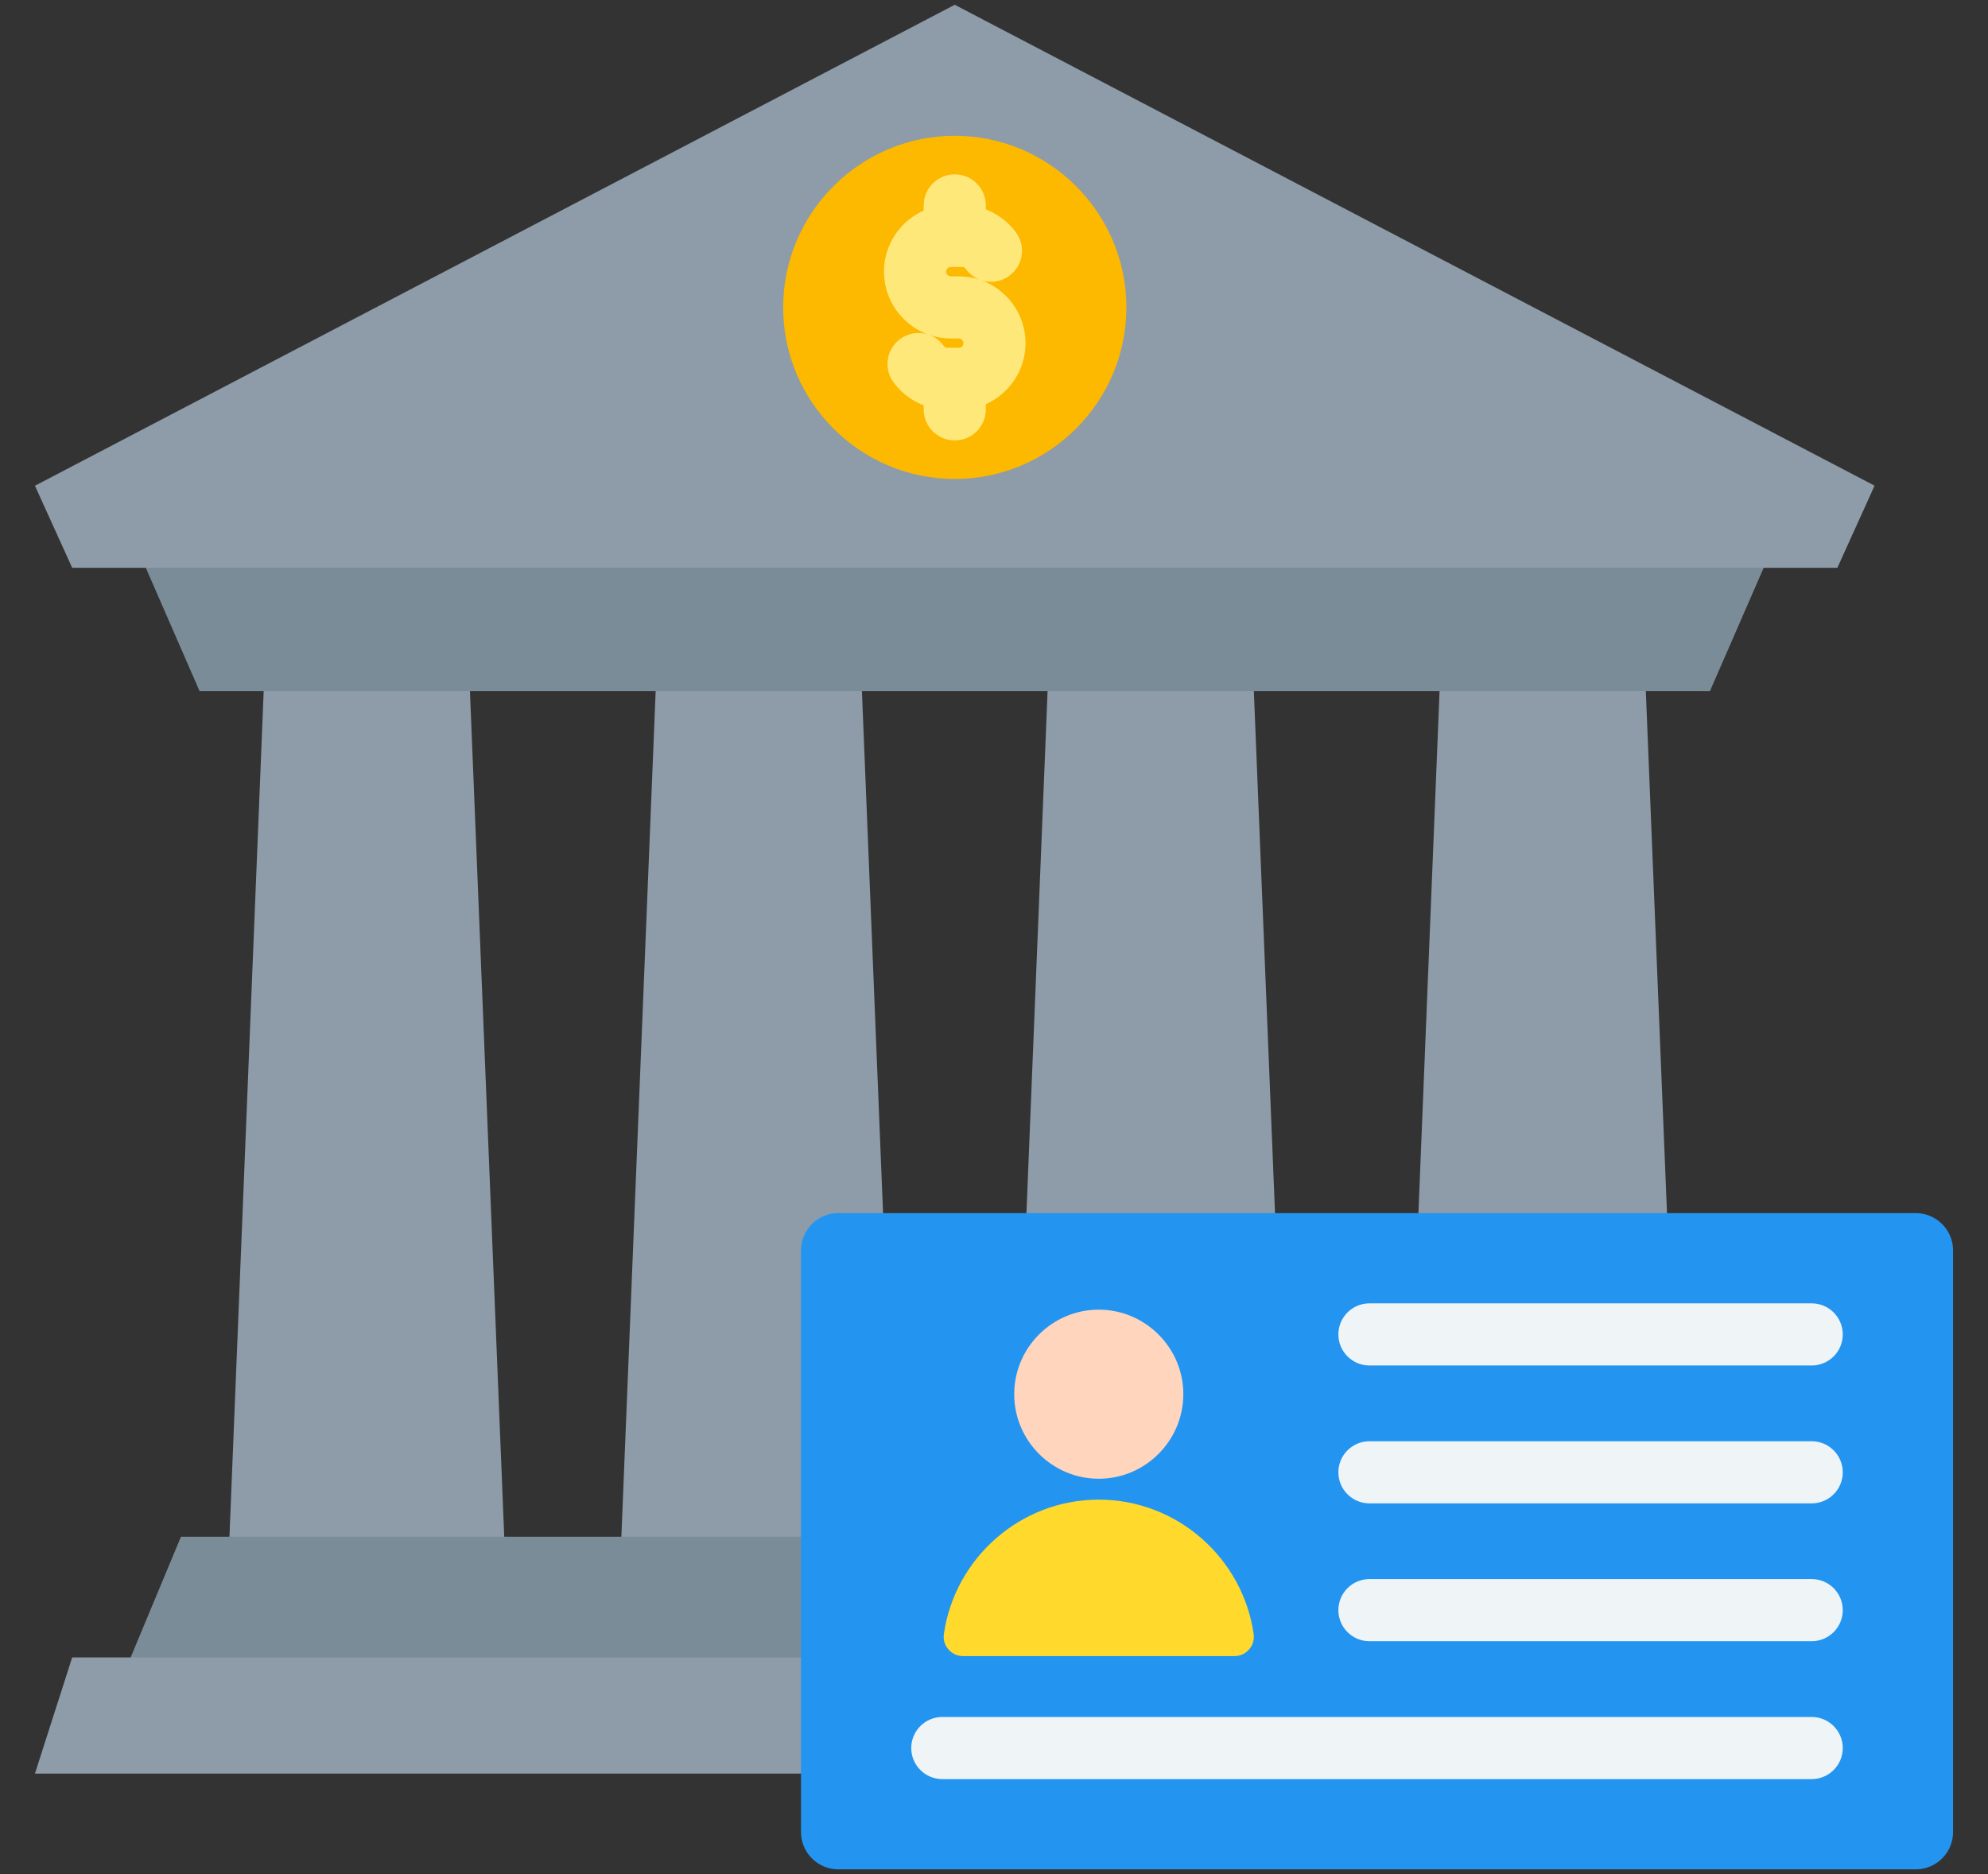 <svg width="35" height="33" viewBox="0 0 35 33" fill="none" xmlns="http://www.w3.org/2000/svg">
<rect x="0" y="0" width="35" height="33" fill="#333333" stroke="none"/>
<path fill-rule="evenodd" clip-rule="evenodd" d="M28.927 10.968L29.583 27.147H24.738L25.393 10.968H28.927ZM8.225 10.968L8.881 27.147H4.036L4.691 10.968H8.225ZM15.126 10.968L15.781 27.147H10.936L11.592 10.968H15.126ZM22.026 10.968L22.682 27.147H17.837L18.492 10.968H22.026Z" fill="#8D9CA8"/>
<path fill-rule="evenodd" clip-rule="evenodd" d="M3.186 27.059H30.433L31.744 30.207H1.874L3.186 27.059ZM2.202 9.16H31.416L30.105 12.168H3.513L2.202 9.16Z" fill="#7A8C98"/>
<path fill-rule="evenodd" clip-rule="evenodd" d="M1.271 29.184H32.348L33.003 31.23H0.615L1.271 29.184ZM16.809 0.084L33.003 8.552L32.348 9.998H1.271L0.615 8.553L16.809 0.084Z" fill="#8D9CA8"/>
<path fill-rule="evenodd" clip-rule="evenodd" d="M16.809 8.434C18.474 8.434 19.831 7.077 19.831 5.413C19.831 3.748 18.474 2.391 16.809 2.391C15.145 2.391 13.788 3.748 13.788 5.413C13.787 7.077 15.145 8.434 16.809 8.434Z" fill="#FDB800"/>
<path fill-rule="evenodd" clip-rule="evenodd" d="M16.262 3.617C16.262 3.315 16.507 3.07 16.809 3.07C17.111 3.07 17.356 3.315 17.356 3.617V3.687C17.395 3.702 17.433 3.719 17.47 3.738C17.639 3.825 17.782 3.948 17.889 4.096C18.066 4.34 18.012 4.681 17.767 4.858C17.621 4.965 17.439 4.987 17.279 4.936C17.442 4.995 17.59 5.09 17.71 5.211C17.923 5.424 18.055 5.718 18.055 6.042C18.055 6.366 17.923 6.66 17.71 6.873C17.609 6.974 17.489 7.058 17.356 7.117V7.209C17.356 7.511 17.111 7.755 16.809 7.755C16.507 7.755 16.262 7.511 16.262 7.209V7.138C16.223 7.123 16.185 7.106 16.148 7.087C15.98 7 15.836 6.877 15.729 6.729C15.552 6.485 15.607 6.144 15.851 5.967C15.997 5.861 16.179 5.838 16.339 5.889C16.175 5.83 16.029 5.735 15.908 5.614C15.695 5.402 15.563 5.107 15.563 4.783C15.563 4.459 15.695 4.165 15.908 3.952C16.009 3.851 16.129 3.768 16.262 3.708V3.617ZM16.365 5.898C16.461 5.935 16.549 5.999 16.613 6.089C16.623 6.102 16.634 6.112 16.644 6.117C16.652 6.122 16.665 6.124 16.681 6.124H16.88C16.902 6.124 16.922 6.115 16.937 6.1C16.952 6.084 16.962 6.064 16.962 6.042C16.962 6.02 16.952 5.999 16.937 5.984C16.922 5.969 16.901 5.96 16.88 5.96H16.739C16.608 5.96 16.483 5.938 16.365 5.898ZM16.879 4.866C17.01 4.866 17.136 4.887 17.254 4.927C17.157 4.891 17.07 4.826 17.005 4.737C16.995 4.723 16.985 4.713 16.975 4.708C16.966 4.704 16.953 4.701 16.937 4.701H16.739C16.717 4.701 16.696 4.711 16.681 4.726C16.666 4.741 16.656 4.761 16.656 4.783C16.656 4.805 16.666 4.826 16.681 4.841C16.696 4.856 16.717 4.866 16.739 4.866L16.879 4.866Z" fill="#FFE87A"/>
<path fill-rule="evenodd" clip-rule="evenodd" d="M14.757 21.361H33.729C34.09 21.361 34.385 21.656 34.385 22.017V32.26C34.385 32.621 34.09 32.916 33.729 32.916H14.757C14.397 32.916 14.102 32.621 14.102 32.26V22.017C14.102 21.656 14.397 21.361 14.757 21.361Z" fill="#2395F0"/>
<path fill-rule="evenodd" clip-rule="evenodd" d="M24.11 26.472C23.808 26.472 23.563 26.227 23.563 25.925C23.563 25.623 23.808 25.378 24.11 25.378H31.896C32.198 25.378 32.443 25.623 32.443 25.925C32.443 26.227 32.198 26.472 31.896 26.472H24.11ZM16.59 31.327C16.288 31.327 16.043 31.082 16.043 30.78C16.043 30.478 16.288 30.233 16.59 30.233H31.896C32.198 30.233 32.443 30.478 32.443 30.78C32.443 31.082 32.198 31.327 31.896 31.327H16.59ZM24.11 28.899C23.808 28.899 23.563 28.654 23.563 28.352C23.563 28.05 23.808 27.805 24.11 27.805H31.896C32.198 27.805 32.443 28.05 32.443 28.352C32.443 28.654 32.198 28.899 31.896 28.899H24.11ZM24.11 24.044C23.808 24.044 23.563 23.799 23.563 23.497C23.563 23.195 23.808 22.95 24.11 22.95H31.896C32.198 22.95 32.443 23.195 32.443 23.497C32.443 23.799 32.198 24.044 31.896 24.044H24.11Z" fill="#EFF4F7"/>
<path fill-rule="evenodd" clip-rule="evenodd" d="M19.344 26.038C20.164 26.038 20.833 25.369 20.833 24.549C20.833 23.73 20.164 23.061 19.344 23.061C18.524 23.061 17.856 23.73 17.856 24.549C17.856 25.369 18.524 26.038 19.344 26.038Z" fill="#FFD6BD"/>
<path fill-rule="evenodd" clip-rule="evenodd" d="M16.618 28.77C16.809 27.439 17.962 26.406 19.344 26.406C20.727 26.406 21.88 27.439 22.071 28.77C22.085 28.872 22.058 28.965 21.991 29.043C21.924 29.12 21.835 29.161 21.733 29.161H16.956C16.854 29.161 16.765 29.12 16.698 29.043C16.631 28.965 16.603 28.872 16.618 28.77Z" fill="#FFDA2D"/>
</svg>
